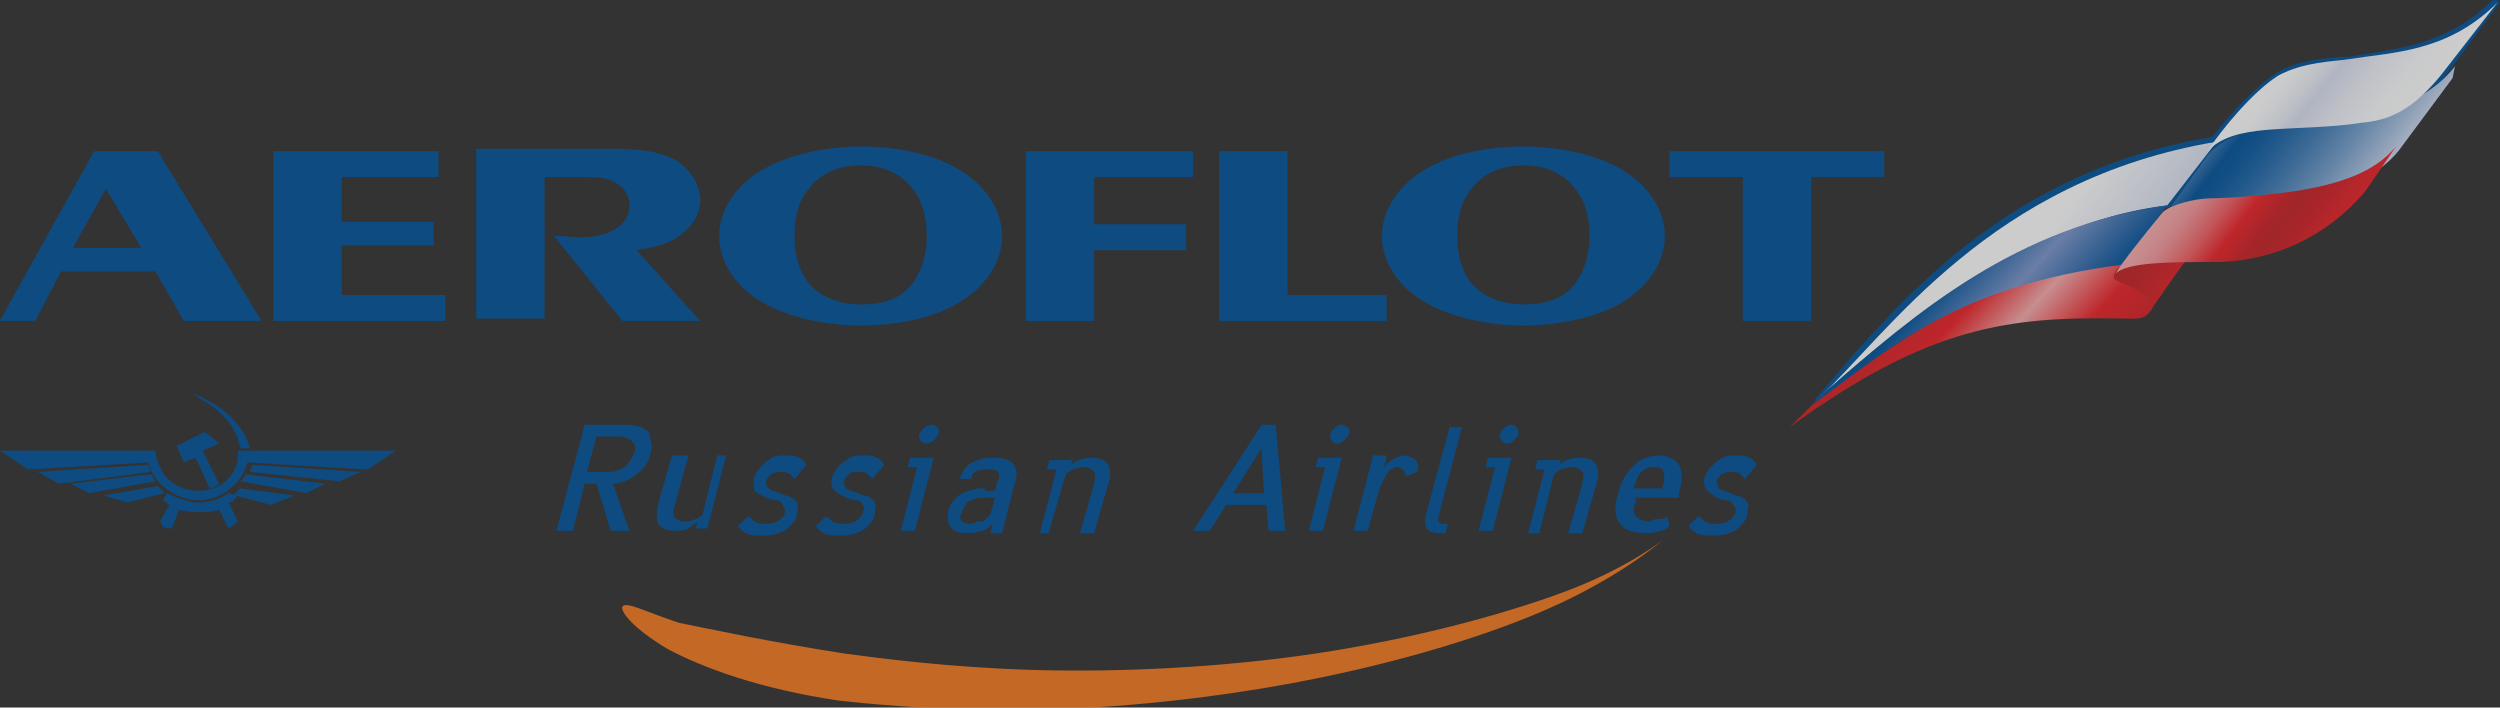 <?xml version="1.0" encoding="utf-8"?>
<!-- Generator: Adobe Illustrator 18.0.0, SVG Export Plug-In . SVG Version: 6.00 Build 0)  -->
<!DOCTYPE svg PUBLIC "-//W3C//DTD SVG 1.1//EN" "http://www.w3.org/Graphics/SVG/1.1/DTD/svg11.dtd">
<svg version="1.1" id="Layer_1" xmlns="http://www.w3.org/2000/svg" xmlns:xlink="http://www.w3.org/1999/xlink" x="0px" y="0px"
	 viewBox="0 0 106 30" enable-background="new 0 0 106 30" xml:space="preserve">
<rect x="0" y="0" width="106" height="30" fill="#333333" stroke="none"/>
<g opacity="0.75">
	<g id="layer1_30_" transform="translate(-0.509,-589.892)">
		<path id="path275_30_" fill="#00539B" d="M100.1,592.6L100.1,592.6L100.1,592.6L100.1,592.6z M94.1,596.1
			c-0.1,0.2-1.2,1.6-1.2,1.6l-0.5,0.7c-3.8,0.4-7.9,2.5-12.3,6.1C82.8,601.5,87,597.4,94.1,596.1 M100.7,592.5
			c1.5-0.2,3.2-0.5,4.8-1.7c-0.6,0.8-1.3,1.8-1.3,1.8c-1.5,2-2.6,2.2-3.6,2.4l-2.2,0.2l-1.9,0.1c-0.8,0.1-1.4,0.3-1.9,0.5
			c0.7-0.9,1.6-1.9,2.4-2.5c0.9-0.5,1.9-0.6,2.5-0.7l0.4,0L100.7,592.5z M100.7,592.2l-0.6,0.1l-0.4,0c-0.7,0.1-1.7,0.1-2.7,0.7
			c-0.9,0.6-2,1.8-2.7,2.7c-7.9,1.3-12.3,6-15.1,9.1l-1.8,2.1l0.3-0.1c5.4-5,10.2-7.6,14.7-8.1l0.1,0l0.6-0.8l1.3-1.6
			c0.5-0.5,1.2-0.6,2.3-0.8l1.8-0.1l2.2-0.2c1-0.1,2.2-0.3,3.8-2.5l2-2.7l-0.2-0.2C104.4,591.7,102.5,591.9,100.7,592.2"/>
		<path id="path277_30_" fill="#00539B" d="M6.9,609.9l-0.1-0.3l-4.7,0.3l0.9,0.5L6.9,609.9z M7.5,610.8l-0.1-0.1l-0.2-0.2l-2.3,0.4
			l1,0.3L7.5,610.8z M9.4,610.6c0.1,0,0.3-0.1,0.4-0.2L9.1,609l0.7-0.3l-0.6-0.5L9,608.3l-1,0.5l0.3,0.7l0.5-0.2L9.4,610.6
			L9.4,610.6z M10.5,607.8c0.3,0.3,0.5,0.7,0.6,1.1h-0.4c0-0.1-0.1-0.2-0.1-0.4c-0.3-0.8-0.9-1.3-1.6-1.7l-0.3-0.2l0.3,0.1
			C9.6,607,10.1,607.3,10.5,607.8 M10.5,611.8l0.1,0.2l-0.1,0.1l-0.3,0.2l-0.4-0.8c-0.2,0.1-0.5,0.1-0.8,0.1c-0.3,0-0.6,0-0.9-0.1
			l-0.3,0.8c-0.1,0-0.3,0-0.4-0.1l-0.1-0.2l0.1-0.2l0.3-0.5l-0.3-0.2l0.2-0.3c0.4,0.2,0.9,0.4,1.3,0.4c0.4,0,0.9-0.1,1.3-0.4
			l0.3,0.1l0.1,0l-0.1,0.1c-0.1,0.1-0.1,0.2-0.3,0.2L10.5,611.8L10.5,611.8z M16.1,609.8l1.2-0.8h-6.7c0,0.3,0,0.5-0.1,0.7
			c-0.3,0.7-0.9,1-1.6,1c-0.6,0-1.3-0.3-1.6-1c-0.1-0.2-0.2-0.5-0.2-0.7H0.5l1.2,0.8l5.1-0.3c0.1,0.4,0.3,0.7,0.5,0.9
			c0.4,0.4,1,0.7,1.6,0.7c0.6,0,1.1-0.2,1.6-0.7c0.2-0.2,0.4-0.5,0.5-0.9L16.1,609.8L16.1,609.8z M15.8,609.9l-0.9,0.4l-3.8-0.4
			l0.1-0.3L15.8,609.9z M13,610.9l-1,0.4l-1.5-0.4l-0.1,0l0.1-0.1l0.2-0.2L13,610.9z M13.5,610.8l0.8-0.4l-3.4-0.4
			c0,0.1-0.1,0.2-0.2,0.3L13.5,610.8z M4.3,610.8l-0.8-0.4l3.4-0.4c0.1,0.1,0.1,0.2,0.2,0.3L4.3,610.8z"/>
		<path id="path279_30_" fill="#F47A20" d="M36.3,617.6c1.5,0.2,4.5,0.6,8.1,0.7c3.6,0.1,7.9-0.1,11.9-0.7c4-0.6,7.8-1.6,10.5-2.6
			c2.7-1,4.2-2.2,4.2-2.2c0,0-1.6,1.4-4.4,2.7c-2.8,1.3-6.8,2.5-11,3.3c-4.2,0.8-8.6,1.2-12.2,1.2c-3.6,0-6.4-0.3-7.3-0.4
			c-3.4-0.5-5.8-1.4-7.3-2.2c-1.5-0.9-2-1.6-1.9-1.8c0.2-0.2,0.9,0.2,2.4,0.7C30.8,616.6,33.1,617.1,36.3,617.6"/>
		
			<linearGradient id="polygon300_1_" gradientUnits="userSpaceOnUse" x1="-4469.253" y1="110.597" x2="-4469.112" y2="110.597" gradientTransform="matrix(51.744 48.251 -48.251 51.744 236673.438 210523.984)">
			<stop  offset="0" style="stop-color:#C42126"/>
			<stop  offset="0.3" style="stop-color:#EC2227"/>
			<stop  offset="0.5" style="stop-color:#F8ACAD"/>
			<stop  offset="0.719" style="stop-color:#EC2227"/>
			<stop  offset="1" style="stop-color:#C42126"/>
		</linearGradient>
		<path id="polygon300_30_" fill="url(#polygon300_1_)" d="M93.2,600.9c-6.8,0.1-9.9,1.7-15.6,5.9l-1.2,1.2l0,0
			c5.9-4.3,9.3-4.7,14.2-4.6c0.5,0,0.9,0.1,1.2-0.5L93.2,600.9z"/>
		
			<linearGradient id="polygon321_1_" gradientUnits="userSpaceOnUse" x1="-4488.598" y1="144.997" x2="-4488.457" y2="144.997" gradientTransform="matrix(87.59 61.331 -61.331 87.59 402130.5 263187.25)">
			<stop  offset="0" style="stop-color:#FFFFFF"/>
			<stop  offset="0.343" style="stop-color:#FFFFFF"/>
			<stop  offset="0.55" style="stop-color:#FFFFFF"/>
			<stop  offset="0.91" style="stop-color:#C8D3EC"/>
			<stop  offset="1" style="stop-color:#C8D3EC"/>
		</linearGradient>
		<path id="polygon321_30_" fill="url(#polygon321_1_)" d="M94.5,595.9c-9.6,1.6-13.9,8.1-16.9,10.9c5.8-5.3,10.6-7.7,14.8-8.2
			C92.8,598.1,94.1,596.4,94.5,595.9L94.5,595.9L94.5,595.9z"/>
		
			<linearGradient id="polygon348_1_" gradientUnits="userSpaceOnUse" x1="-4419.616" y1="59.807" x2="-4419.474" y2="59.807" gradientTransform="matrix(31.441 29.319 -29.319 31.441 140794.891 128298.898)">
			<stop  offset="0" style="stop-color:#00539B"/>
			<stop  offset="0.107" style="stop-color:#00539B"/>
			<stop  offset="0.5" style="stop-color:#7D97CD"/>
			<stop  offset="0.527" style="stop-color:#7492C9"/>
			<stop  offset="0.732" style="stop-color:#3971B1"/>
			<stop  offset="0.882" style="stop-color:#105BA1"/>
			<stop  offset="0.961" style="stop-color:#00539B"/>
			<stop  offset="1" style="stop-color:#00539B"/>
		</linearGradient>
		<path id="polygon348_30_" fill="url(#polygon348_1_)" d="M92.4,598.6c-6.4,0.9-10.6,4.5-14.5,7.9c-0.1,0.1-0.5,0.5-0.6,0.6l0,0
			c3.4-2.5,6.2-5.1,13.3-6C90.9,600.7,91.9,599.3,92.4,598.6z"/>
		
			<linearGradient id="polygon365_1_" gradientUnits="userSpaceOnUse" x1="-4365.352" y1="65.668" x2="-4365.21" y2="65.668" gradientTransform="matrix(29.852 18.654 -18.654 29.852 131631.203 80070.953)">
			<stop  offset="0" style="stop-color:#C42126"/>
			<stop  offset="0.5" style="stop-color:#EC2227"/>
			<stop  offset="1" style="stop-color:#F8ACAD"/>
		</linearGradient>
		<path id="polygon365_30_" fill="url(#polygon365_1_)" d="M92.6,600.6c-1.1,0-2.3,0.5-2.4,0.8c-0.2,0.5,0.1,0.3,0.9,0.8
			c0.7,0.4,0.6,0.6,0.5,0.8c0.6-0.9,1.8-2.3,1.8-2.3C93.2,600.7,92.9,600.6,92.6,600.6z"/>
		
			<linearGradient id="polygon402_1_" gradientUnits="userSpaceOnUse" x1="-4460.785" y1="116.623" x2="-4460.644" y2="116.623" gradientTransform="matrix(53.922 42.345 -42.345 53.922 245566.625 183194.562)">
			<stop  offset="0" style="stop-color:#C8D7EE"/>
			<stop  offset="7.300000e-02" style="stop-color:#C8D7EE"/>
			<stop  offset="0.118" style="stop-color:#AFC6E4"/>
			<stop  offset="0.214" style="stop-color:#729DCA"/>
			<stop  offset="0.352" style="stop-color:#115CA2"/>
			<stop  offset="0.371" style="stop-color:#00539B"/>
			<stop  offset="0.43" style="stop-color:#08589F"/>
			<stop  offset="0.522" style="stop-color:#1F67A9"/>
			<stop  offset="0.636" style="stop-color:#447FB8"/>
			<stop  offset="0.767" style="stop-color:#75A0CC"/>
			<stop  offset="0.912" style="stop-color:#B6CAE6"/>
			<stop  offset="0.949" style="stop-color:#C8D7EE"/>
			<stop  offset="1" style="stop-color:#C8D7EE"/>
		</linearGradient>
		<path id="polygon402_30_" fill="url(#polygon402_1_)" d="M104.6,592.7c-2,2.6-6.5,2.4-7.8,2.6c-1.3,0.2-2.1,0.5-2.7,1.2l-1.8,2.5
			c0.4-0.4,1.6-0.5,2.9-0.6h0.2h0.2c0.2,0,0.4,0,0.6,0c1.9-0.1,4.5-0.3,6-2.1l2.3-3.1L104.6,592.7z"/>
		
			<linearGradient id="polygon431_1_" gradientUnits="userSpaceOnUse" x1="-4462.228" y1="118.145" x2="-4462.086" y2="118.145" gradientTransform="matrix(54.856 43.078 -43.078 54.856 249968.266 186333.578)">
			<stop  offset="0" style="stop-color:#FFFFFF"/>
			<stop  offset="0.174" style="stop-color:#FFFFFF"/>
			<stop  offset="0.23" style="stop-color:#F8FAFD"/>
			<stop  offset="0.306" style="stop-color:#E8ECF5"/>
			<stop  offset="0.354" style="stop-color:#D9E0F0"/>
			<stop  offset="0.469" style="stop-color:#EEF0F9"/>
			<stop  offset="0.592" style="stop-color:#FAFCFE"/>
			<stop  offset="0.7" style="stop-color:#FFFFFF"/>
			<stop  offset="1" style="stop-color:#FFFFFF"/>
		</linearGradient>
		<path id="polygon431_30_" fill="url(#polygon431_1_)" d="M106.4,590c-2.1,2.1-4.4,2.1-6.3,2.4c-0.6,0.1-1.9,0.1-3,0.7
			c-1.1,0.7-2.4,2.3-3,3.2c0.6-0.6,1.4-0.8,2.5-0.9c1.2-0.1,2.8-0.1,4-0.3c1.1-0.1,2.2-0.4,3.7-2.4L106.4,590L106.4,590z"/>
		
			<linearGradient id="polygon470_1_" gradientUnits="userSpaceOnUse" x1="-4456.201" y1="112.422" x2="-4456.06" y2="112.422" gradientTransform="matrix(51.184 40.193 -40.193 51.184 232695.922 173950.297)">
			<stop  offset="0" style="stop-color:#F8ACAD"/>
			<stop  offset="5.620000e-02" style="stop-color:#F8ACAD"/>
			<stop  offset="0.101" style="stop-color:#F7A6A9"/>
			<stop  offset="0.156" style="stop-color:#F5979B"/>
			<stop  offset="0.215" style="stop-color:#F37E82"/>
			<stop  offset="0.278" style="stop-color:#F15E63"/>
			<stop  offset="0.343" style="stop-color:#EE3439"/>
			<stop  offset="0.371" style="stop-color:#EC2227"/>
			<stop  offset="0.46" style="stop-color:#D12027"/>
			<stop  offset="0.517" style="stop-color:#C42126"/>
			<stop  offset="0.607" style="stop-color:#D12027"/>
			<stop  offset="0.747" style="stop-color:#EC2227"/>
			<stop  offset="0.961" style="stop-color:#F8ACAD"/>
			<stop  offset="1" style="stop-color:#F8ACAD"/>
		</linearGradient>
		<path id="polygon470_30_" fill="url(#polygon470_1_)" d="M102.1,596.1c-0.9,1.1-2.4,1.6-4.3,1.9c-1.4,0.2-3,0.3-3.5,0.3
			c-0.8,0-1.8,0.3-2.1,0.6c-0.9,1.1-1.7,2.1-2,2.6c0.5-0.5,2.3-0.5,4.5-0.5c2.2-0.1,4.4-1,6.1-3L102.1,596.1L102.1,596.1z"/>
		<polygon id="polygon472_30_" fill="#00539B" points="12.1,603.5 19.4,603.5 19.4,602.4 15,602.4 15,600.3 18.9,600.3 18.9,599.3 
			15,599.3 15,597.4 19.1,597.4 19.1,596.3 12.1,596.3 		"/>
		<path id="path482_30_" fill="#00539B" d="M23.6,603.5v-6.1h1.7c0.5,0,1,0,1.4,0.3c0.3,0.2,0.5,0.5,0.5,0.9c0,0.3-0.1,0.7-0.6,1
			c-0.6,0.4-1.6,0.4-2.2,0.3l-0.4,0l2.9,3.6h3.3l-2.7-3c0.5-0.1,1.3-0.2,1.8-0.6c0.6-0.4,0.9-1,0.9-1.5c0-0.6-0.3-1.2-1-1.7
			c-0.9-0.5-2-0.5-3.1-0.5h-5.4v7.2H23.6z"/>
		<polygon id="polygon484_30_" fill="#00539B" points="46.9,597.4 51.1,597.4 51.1,596.3 44,596.3 44,603.5 46.9,603.5 46.9,600.5 
			50.8,600.5 50.8,599.4 46.9,599.4 		"/>
		<polygon id="polygon486_30_" fill="#00539B" points="55.1,602.4 55.1,596.3 52.2,596.3 52.2,603.5 59.3,603.5 59.3,602.4 		"/>
		<polygon id="polygon488_30_" fill="#00539B" points="77.3,603.5 77.3,597.4 80.4,597.4 80.4,596.3 71.3,596.3 71.3,597.4 
			74.4,597.4 74.4,603.5 		"/>
		<path id="path498_30_" fill="#00539B" d="M65.1,602.8c-0.7,0-1.6-0.2-2.2-0.9c-0.5-0.6-0.6-1.4-0.6-2c0-0.7,0.1-1.4,0.6-2
			c0.6-0.8,1.5-1,2.2-1c0.7,0,1.6,0.2,2.2,1c0.5,0.6,0.6,1.4,0.6,2c0,0.6-0.1,1.3-0.6,2C66.7,602.7,65.8,602.8,65.1,602.8
			 M65.1,596.1c-1.4,0-3.3,0.3-4.5,1.2c-1,0.7-1.5,1.7-1.5,2.6c0,0.9,0.5,1.9,1.5,2.6c1.3,0.9,3.2,1.2,4.5,1.2
			c1.3,0,3.3-0.3,4.5-1.2c1-0.7,1.5-1.7,1.5-2.6c0-0.9-0.5-1.9-1.5-2.6C68.4,596.4,66.4,596.1,65.1,596.1"/>
		<path id="path500_30_" fill="#00539B" d="M37,602.8c-0.7,0-1.6-0.2-2.2-0.9c-0.5-0.6-0.6-1.4-0.6-2c0-0.7,0.1-1.4,0.6-2
			c0.6-0.8,1.5-1,2.2-1c0.7,0,1.6,0.2,2.2,1c0.5,0.6,0.6,1.4,0.6,2c0,0.6-0.1,1.3-0.6,2C38.6,602.7,37.7,602.8,37,602.8 M37,596.1
			c-1.3,0-3.2,0.3-4.5,1.2c-1,0.7-1.5,1.7-1.5,2.6c0,0.9,0.5,1.9,1.5,2.6c1.3,0.9,3.2,1.2,4.5,1.2c1.4,0,3.3-0.3,4.5-1.2
			c1-0.7,1.5-1.7,1.5-2.6c0-0.9-0.5-1.9-1.5-2.6C40.3,596.4,38.4,596.1,37,596.1"/>
		<path id="path502_30_" fill="#00539B" d="M3.6,600.4l1.4-2.5h0l1.5,2.5H3.6z M2,603.5l1.1-2.1h4l1.2,2.1h3.3l-4.4-7.2H4.5l-4,7.2
			H2z"/>
		<path id="path512_30_" fill="#00539B" d="M30.9,609.3l-0.6,2.4c-0.1,0.1-0.2,0.2-0.3,0.2c-0.2,0.1-0.3,0.1-0.5,0.1
			c-0.2,0-0.3-0.1-0.4-0.2c0-0.1-0.1-0.2,0-0.4l0.6-2.2H29l-0.6,2.1c0,0.2-0.1,0.5,0,0.8c0.1,0.1,0.3,0.3,0.7,0.3
			c0.2,0,0.4,0,0.6-0.1c0.1-0.1,0.3-0.2,0.4-0.3l-0.1,0.3h0.5l0.8-3.1H30.9z"/>
		<path id="path514_30_" fill="#00539B" d="M34.7,609.6c-0.1-0.2-0.3-0.3-0.3-0.3c-0.2-0.1-0.4-0.1-0.6-0.1c-0.2,0-0.5,0-0.7,0.2
			c-0.2,0.1-0.5,0.4-0.6,0.7c-0.1,0.3,0,0.5,0,0.6c0.1,0.1,0.3,0.2,0.5,0.3l0.3,0.1c0.2,0,0.3,0,0.4,0.2c0,0.1,0.1,0.1,0.1,0.3
			c0,0.1-0.1,0.2-0.2,0.3c-0.1,0.1-0.3,0.2-0.6,0.2c-0.2,0-0.3,0-0.5-0.1c-0.1-0.1-0.2-0.2-0.3-0.2l-0.4,0.4c0.3,0.4,0.6,0.4,1,0.4
			c0.2,0,0.7,0,1.1-0.3c0.2-0.2,0.4-0.4,0.4-0.6c0-0.2,0.1-0.4,0-0.5c-0.1-0.2-0.4-0.3-0.5-0.3l-0.2-0.1c-0.3-0.1-0.4-0.1-0.5-0.2
			c-0.1-0.1-0.1-0.1-0.1-0.3c0-0.1,0.1-0.2,0.2-0.3c0.2-0.1,0.3-0.1,0.4-0.1c0.1,0,0.3,0,0.4,0.1l0.2,0.2L34.7,609.6z"/>
		<path id="path516_30_" fill="#00539B" d="M38,609.6c-0.1-0.2-0.3-0.3-0.3-0.3c-0.2-0.1-0.4-0.1-0.6-0.1c-0.2,0-0.5,0-0.7,0.2
			c-0.2,0.1-0.5,0.4-0.6,0.7c-0.1,0.3,0,0.5,0.1,0.6c0.1,0.1,0.3,0.2,0.5,0.3l0.3,0.1c0.2,0,0.3,0,0.4,0.2c0,0.1,0.1,0.1,0,0.3
			c0,0.1-0.1,0.2-0.2,0.3c-0.1,0.1-0.3,0.2-0.6,0.2c-0.2,0-0.3,0-0.5-0.1c-0.1-0.1-0.2-0.2-0.3-0.2l-0.4,0.4c0.3,0.4,0.6,0.4,1,0.4
			c0.2,0,0.7,0,1.1-0.3c0.2-0.2,0.4-0.4,0.4-0.6c0-0.2,0.1-0.4,0-0.5c-0.1-0.2-0.3-0.3-0.5-0.3l-0.2-0.1c-0.3-0.1-0.4-0.1-0.5-0.2
			c-0.1-0.1-0.1-0.1-0.1-0.3c0-0.1,0.1-0.2,0.2-0.3c0.1-0.1,0.3-0.1,0.4-0.1c0.2,0,0.3,0,0.4,0.1l0.2,0.2L38,609.6z"/>
		<path id="path518_30_" fill="#00539B" d="M39.5,608.3c-0.1,0.2,0.1,0.4,0.3,0.4c0.2,0,0.4-0.2,0.5-0.4c0.1-0.2-0.1-0.4-0.3-0.4
			C39.8,607.9,39.6,608.1,39.5,608.3 M39.1,609.3l-0.1,0.4h0.4l-0.7,2.7h0.6l0.8-3.1H39.1z"/>
		<path id="path520_30_" fill="#00539B" d="M45,612.4l0.7-2.4c0.2-0.2,0.5-0.3,0.8-0.3c0.2,0,0.3,0.1,0.4,0.2c0.1,0.1,0,0.4,0,0.5
			l-0.6,2.1h0.6l0.6-2.1c0.1-0.2,0.1-0.6,0-0.8c-0.1-0.2-0.4-0.3-0.7-0.3c-0.2,0-0.5,0-0.9,0.3l0.1-0.2h-1l-0.1,0.4h0.4l-0.7,2.7H45
			L45,612.4z"/>
		<path id="path522_30_" fill="#00539B" d="M26.4,609.9h-0.1h-0.9l0.4-1.5h0.6h0.3c0.1,0,0.4,0,0.6,0.2c0.1,0.1,0.2,0.2,0.1,0.5
			c-0.1,0.2-0.2,0.4-0.4,0.6C26.8,609.8,26.6,609.9,26.4,609.9 M25.3,607.9l-1.2,4.5h0.7l0.5-2h0.5l0.6,2h0h0.8l-0.7-2
			c0.3,0,0.8-0.2,1-0.4c0.3-0.2,0.5-0.5,0.6-0.9c0.1-0.3,0-0.6-0.1-0.9c-0.3-0.3-0.8-0.3-1.1-0.3h-0.4H25.3L25.3,607.9z"/>
		<path id="path524_30_" fill="#00539B" d="M42,612l-0.3,0.1c-0.1,0-0.3,0-0.4-0.1c-0.1-0.1-0.1-0.2,0-0.4c0-0.1,0.1-0.2,0.2-0.4
			c0.1-0.1,0.2-0.1,0.5-0.2c0.1,0,0.2,0,0.3,0h0.4l-0.2,0.7c-0.1,0.1-0.2,0.2-0.3,0.3L42,612L42,612z M42,610.6
			c-0.6,0.1-1.1,0.3-1.3,1l0,0.2v0.1c0,0.3,0.2,0.6,0.8,0.6c0.2,0,0.4,0,0.6-0.1l0.1,0c0.2-0.1,0.4-0.3,0.4-0.3h0l-0.1,0.4H43l0.5-2
			c0.1-0.3,0.2-0.6,0-0.9c-0.1-0.2-0.5-0.3-0.8-0.3c-0.3,0-0.5,0-0.7,0.1c-0.5,0.1-0.7,0.5-0.8,0.8l0.5,0c0-0.2,0.1-0.3,0.2-0.3
			c0.1-0.1,0.3-0.1,0.6-0.1c0.1,0,0.3,0,0.3,0.1c0.1,0.1,0.1,0.3,0,0.4l-0.1,0.4h-0.4C42.3,610.6,42.2,610.6,42,610.6"/>
		<path id="path526_30_" fill="#00539B" d="M56.9,608.3c0,0.2,0.1,0.4,0.3,0.4c0.2,0,0.4-0.2,0.5-0.4c0.1-0.2-0.1-0.4-0.3-0.4
			C57.2,607.9,57,608.1,56.9,608.3 M56.4,609.3l-0.1,0.4h0.4l-0.7,2.7h0.6l0.8-3.1H56.4z"/>
		<path id="path528_30_" fill="#00539B" d="M58.7,609.3l-0.8,3.1h0.6l0.5-1.8c0.1-0.2,0.2-0.4,0.3-0.6c0.2-0.3,0.4-0.3,0.5-0.3
			l0.2,0.1c0,0,0.1,0.1,0.1,0.3l0.5-0.2c0.1-0.3,0-0.5-0.2-0.6c-0.1,0-0.2-0.1-0.3-0.1c-0.3,0-0.7,0.2-0.9,0.5l0.1-0.5H58.7
			L58.7,609.3z"/>
		<path id="path530_30_" fill="#00539B" d="M62,607.9l-1,3.7c-0.1,0.3-0.2,0.9,0.5,0.9h0.3l0.1-0.4h-0.2c-0.3,0-0.2-0.3-0.2-0.3
			l1-3.8H62L62,607.9z"/>
		<path id="path532_30_" fill="#00539B" d="M64.1,608.3c0,0.2,0.1,0.4,0.3,0.4c0.2,0,0.4-0.2,0.5-0.4c0-0.2-0.1-0.4-0.3-0.4
			C64.4,607.9,64.2,608.1,64.1,608.3 M63.6,609.3l-0.1,0.4h0.4l-0.7,2.7h0.6l0.8-3.1H63.6L63.6,609.3z"/>
		<path id="path534_30_" fill="#00539B" d="M65.8,612.4l0.6-2.4c0.2-0.2,0.5-0.3,0.8-0.3c0.2,0,0.3,0.1,0.4,0.2c0.1,0.1,0,0.4,0,0.5
			l-0.6,2.1h0.6l0.6-2.1c0.1-0.2,0.1-0.6,0-0.8c-0.1-0.2-0.4-0.3-0.7-0.3c-0.2,0-0.5,0-0.9,0.3l0.1-0.2h-1l-0.1,0.4h0.4l-0.7,2.7
			H65.8L65.8,612.4z"/>
		<path id="path536_30_" fill="#00539B" d="M75,609.6c-0.1-0.2-0.3-0.3-0.3-0.3c-0.2-0.1-0.4-0.1-0.6-0.1c-0.2,0-0.5,0-0.7,0.2
			c-0.2,0.1-0.5,0.4-0.6,0.7c-0.1,0.3,0,0.5,0.1,0.6c0.1,0.1,0.3,0.2,0.4,0.3l0.3,0.1c0.2,0,0.3,0,0.4,0.2c0.1,0.1,0.1,0.1,0.1,0.3
			c0,0.1-0.1,0.2-0.2,0.3c-0.1,0.1-0.3,0.2-0.6,0.2c-0.2,0-0.3,0-0.5-0.1c-0.1-0.1-0.2-0.2-0.3-0.2l-0.4,0.4c0.3,0.4,0.6,0.4,1,0.4
			c0.2,0,0.7,0,1.1-0.3c0.2-0.2,0.4-0.4,0.4-0.6c0-0.2,0.1-0.4,0-0.5c-0.1-0.2-0.4-0.3-0.5-0.3l-0.2-0.1c-0.3-0.1-0.4-0.1-0.5-0.2
			c0-0.1-0.1-0.1-0.1-0.3c0-0.1,0.1-0.2,0.2-0.3c0.2-0.1,0.3-0.1,0.4-0.1c0.2,0,0.3,0,0.4,0.1l0.2,0.2L75,609.6z"/>
		<path id="path538_30_" fill="#00539B" d="M52.8,610.8l1.2-1.9h0l0.1,1.9H52.8z M51.1,612.4h0.7l0.7-1.1h1.7l0.1,1.1H55l-0.4-4.5
			H54L51.1,612.4z"/>
		<path id="path548_30_" fill="#00539B" d="M69.8,610.6l0-0.1c0.1-0.2,0.1-0.4,0.3-0.6c0.1-0.1,0.3-0.2,0.5-0.2c0.2,0,0.3,0,0.4,0.1
			c0.1,0.2,0.1,0.5,0,0.7l0,0.1H69.8L69.8,610.6z M69.8,611h1.9l0-0.2c0.1-0.4,0.2-0.8,0-1.2c-0.2-0.3-0.6-0.4-0.8-0.4
			c-0.4,0-0.8,0.1-1.1,0.4c-0.4,0.4-0.6,0.8-0.7,1.3c-0.1,0.3-0.2,0.8,0.1,1.2c0.2,0.3,0.7,0.4,1,0.4c0.2,0,0.5,0,0.7-0.1
			c0.1,0,0.3-0.1,0.4-0.2l-0.1-0.4c-0.1,0.1-0.3,0.1-0.4,0.1c-0.2,0-0.3,0.1-0.4,0.1c-0.2,0-0.4-0.1-0.5-0.2c-0.2-0.2-0.1-0.5,0-0.7
			L69.8,611L69.8,611z"/>
	</g>
</g>
</svg>
